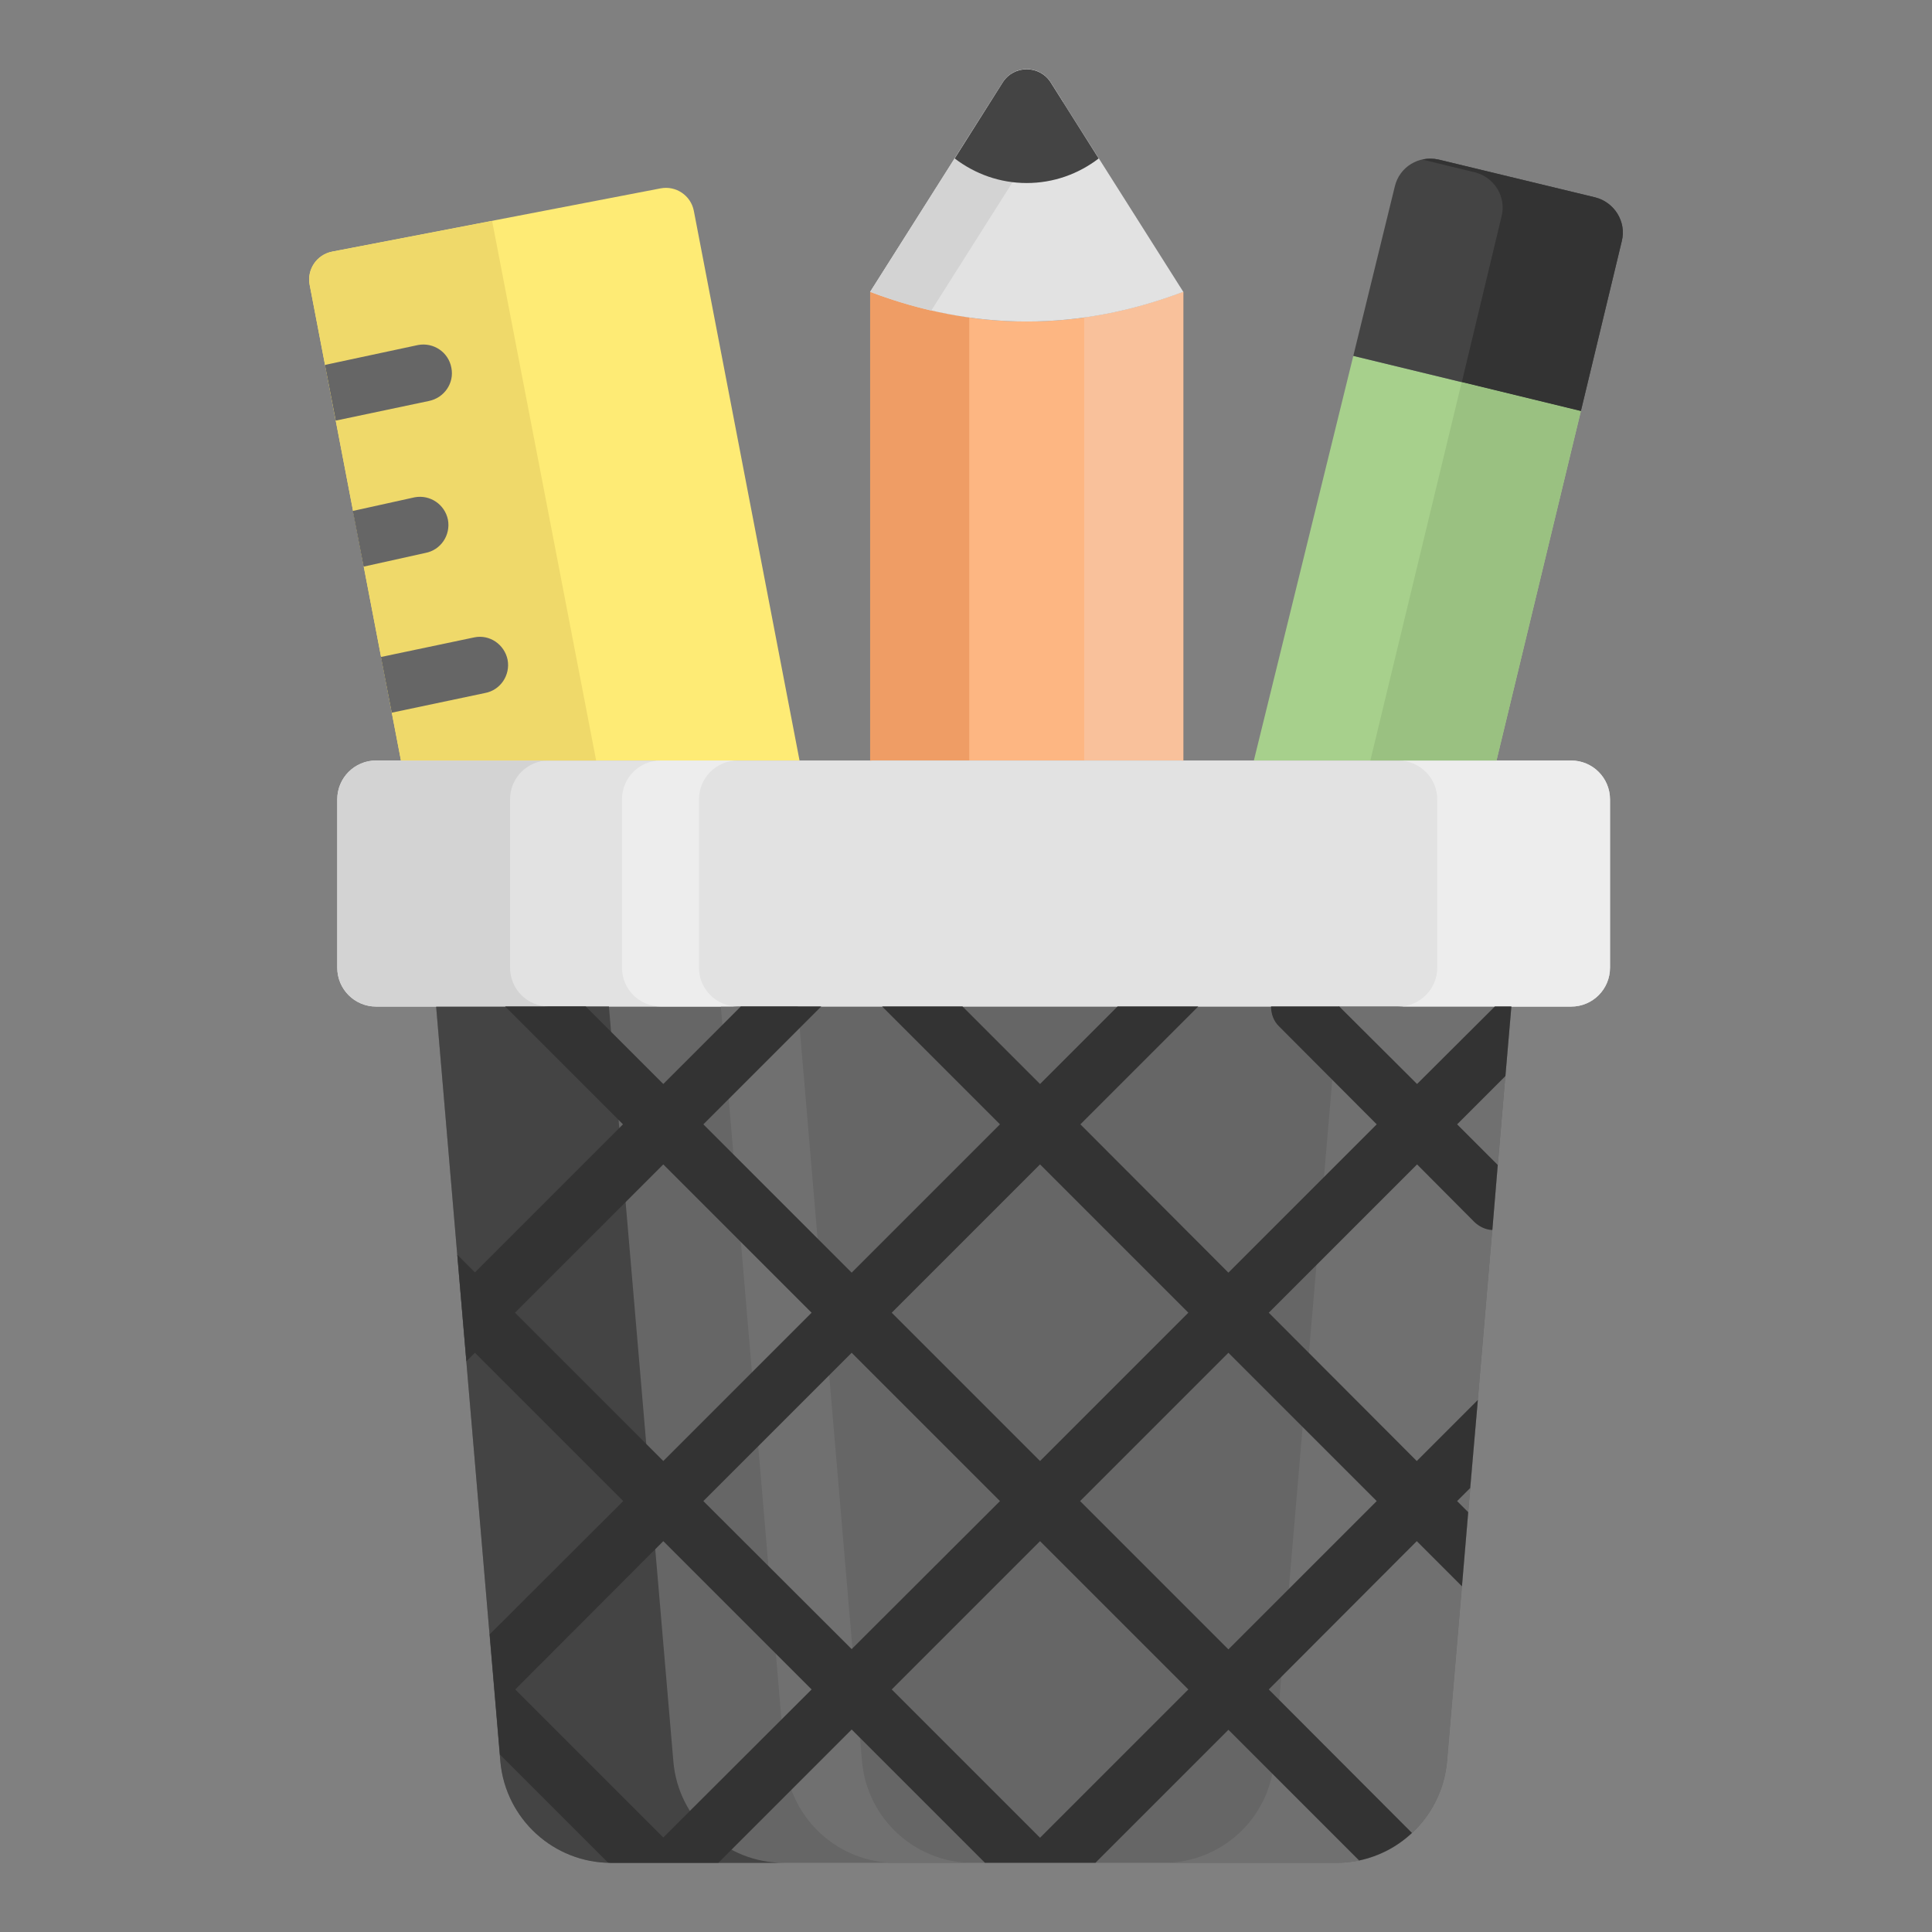 <svg xmlns="http://www.w3.org/2000/svg" enable-background="new 0 0 68 68" viewBox="0 0 68 68"><rect x="0" y="0" width="68" height="68" fill="#808080" stroke="none"/><path fill="#666" d="M53.192,35.425l-2.266,26.586c-0.187,2.017-1.875,3.554-3.892,3.554H21.506c-2.017,0-3.705-1.537-3.892-3.554l-2.266-26.586H53.192z"/><path fill="#e2e2e2" d="M55.298,26.766H13.239c-0.757,0-1.37,0.613-1.37,1.37v5.924c0,0.757,0.613,1.37,1.37,1.37h42.059c0.757,0,1.37-0.613,1.37-1.37v-5.924C56.667,27.38,56.054,26.766,55.298,26.766z"/><path fill="#444" d="M27.592,65.566h-6.09c-2.01,0-3.7-1.54-3.89-3.55l-2.26-26.59h6.08l2.27,26.59C23.882,64.026,25.572,65.566,27.592,65.566z"/><path fill="#d3d3d3" d="M19.322,35.426h-6.08c-0.76,0-1.37-0.61-1.37-1.37v-5.92c0-0.76,0.61-1.37,1.37-1.37h6.08c-0.76,0-1.37,0.61-1.37,1.37v5.92C17.952,34.816,18.562,35.426,19.322,35.426z"/><path fill="#707070" d="M34.232,65.566h-2.71c-2.01,0-3.7-1.54-3.89-3.55l-2.26-26.59h2.71l2.26,26.59C30.532,64.026,32.222,65.566,34.232,65.566z"/><path fill="#ededed" d="M25.972,35.426h-2.71c-0.76,0-1.37-0.61-1.37-1.37v-5.92c0-0.76,0.61-1.37,1.37-1.37h2.71c-0.76,0-1.37,0.61-1.37,1.37v5.92C24.602,34.816,25.212,35.426,25.972,35.426z"/><path fill="#707070" d="M53.192,35.426l-2.26,26.59c-0.19,2.01-1.88,3.55-3.89,3.55h-6.09c2.02,0,3.71-1.54,3.89-3.55l2.27-26.59H53.192z"/><path fill="#ededed" d="M56.667,28.138v5.92c0,0.76-0.61,1.37-1.37,1.37h-6.08c0.75,0,1.37-0.61,1.37-1.37v-5.92c0-0.76-0.62-1.37-1.37-1.37h6.08C56.057,26.768,56.667,27.378,56.667,28.138z"/><path fill="#feeb75" d="M14.112,26.766l-3.213-16.741c-0.104-0.542,0.251-1.066,0.793-1.17l11.558-2.225c0.542-0.104,1.067,0.251,1.171,0.793l3.72,19.343H14.112z"/><path fill="#efd96a" d="M20.982,26.766h-6.87L10.9,10.028c-0.104-0.542,0.251-1.066,0.793-1.17l5.628-1.081L20.982,26.766z"/><path fill="#fdb682" d="M30.76,26.765c-0.048,0-0.091,0-0.134,0.005V10.272c3.674,1.393,7.348,1.393,11.022,0v16.498c-0.043-0.005-0.086-0.005-0.134-0.005H30.76z"/><path fill="#ef9d65" d="M30.627,26.768V10.27c1.161,0.441,2.327,0.744,3.488,0.905v15.588h-3.355C30.712,26.763,30.669,26.763,30.627,26.768z"/><path fill="#f9c19b" d="M41.648,26.768V10.27c-1.161,0.441-2.327,0.744-3.488,0.905v15.588h3.355C41.562,26.763,41.605,26.763,41.648,26.768z"/><path fill="#e2e2e2" d="M30.626,10.272l4.666-7.372c0.393-0.62,1.297-0.62,1.69,0l4.666,7.372C37.974,11.665,34.3,11.665,30.626,10.272z"/><polygon fill="#a7d08c" points="55.642 14.466 52.672 26.766 44.132 26.766 47.632 12.526"/><path fill="#444" d="M57.082,8.486l-1.44,5.98l-8.01-1.94l1.46-5.96c0.16-0.69,0.85-1.11,1.54-0.95l5.51,1.33C56.822,7.116,57.252,7.806,57.082,8.486z"/><polygon fill="#9ac181" points="55.642 14.466 52.672 26.766 48.232 26.766 51.412 13.596 51.452 13.446"/><path fill="#333" d="M57.082,8.486l-1.44,5.98l-4.19-1.02l1.4-5.84c0.17-0.68-0.26-1.37-0.94-1.54L50.062,5.616c0.18-0.04,0.38-0.04,0.57,0l5.51,1.33C56.822,7.116,57.252,7.806,57.082,8.486z"/><path fill="#d3d3d3" d="M30.627,10.27l4.666-7.37c0.392-0.62,1.297-0.62,1.69-0l0.44,0.694l-4.644,7.336C32.059,10.762,31.345,10.545,30.627,10.27z"/><path fill="#444" d="M33.603,5.578l1.688-2.673c0.392-0.621,1.299-0.621,1.691,0l1.688,2.673c-0.718,0.549-1.593,0.864-2.534,0.864S34.321,6.126,33.603,5.578z"/><path fill="none" d="M40.652,11.666v-0.01 M31.622,11.666v-0.01"/><path fill="#666" d="M15.096 14.113l-3.279.691-.38-1.96 3.279-.701c.54-.1 1.07.25 1.17.8C15.996 13.483 15.636 14.003 15.096 14.113zM17.866 23.223c.1.54-.25 1.07-.8 1.17l-3.279.691-.38-1.96 3.289-.691C17.236 22.323 17.756 22.683 17.866 23.223zM14.966 19.463l-2.169.481-.38-1.96 2.179-.481c.54-.1 1.06.25 1.17.79C15.866 18.833 15.516 19.363 14.966 19.463z"/><path fill="#333" d="M53.196,35.423h-0.58L49.876,38.153l-2.74-2.73h-2.4c0,0.26,0.09,0.52,0.29,0.71l3.43,3.44l-5.22,5.22l-5.21-5.22l4.15-4.15h-2.84L36.606,38.153l-2.73-2.73h-2.83l4.15,4.15l-5.22,5.22l-5.22-5.22l4.15-4.15h-2.83L23.346,38.153l-2.73-2.73h-2.84l4.15,4.15L16.716,44.783l-0.62-0.62l0.32,3.75l0.3-0.3l5.22,5.22l-4.7,4.69l0.36,4.23l3.8,3.8c0.04,0.01,0.07,0.01,0.11,0.01h3.78l4.69-4.69l4.69,4.69h3.89l4.68-4.68l4.6,4.6c0.71-0.15,1.35-0.49,1.86-0.97L44.656,59.463l5.21-5.22l1.59,1.59l0.22-2.61l-0.39-0.39l0.46-0.46l0.27-3.1l-2.15,2.15l-5.21-5.22l5.22-5.22l2.02,2.03c0.18,0.17,0.4,0.27,0.63,0.28l0.19-2.29l-1.43-1.43l1.7-1.7L53.196,35.423z M36.606,40.983l5.22,5.22l-5.22,5.22l-5.22-5.22L36.606,40.983z M18.126,46.203l5.22-5.22l5.22,5.22l-5.22,5.22L18.126,46.203z M23.346,64.673L18.136,59.463l5.21-5.22l5.22,5.22L23.346,64.673z M24.756,52.833l5.22-5.22l5.22,5.22l-5.22,5.21L24.756,52.833z M36.606,64.683L31.386,59.463l5.22-5.22l5.22,5.22L36.606,64.683z M48.456,52.833l-5.22,5.22l-5.22-5.22l5.22-5.22L48.456,52.833z"/></svg>